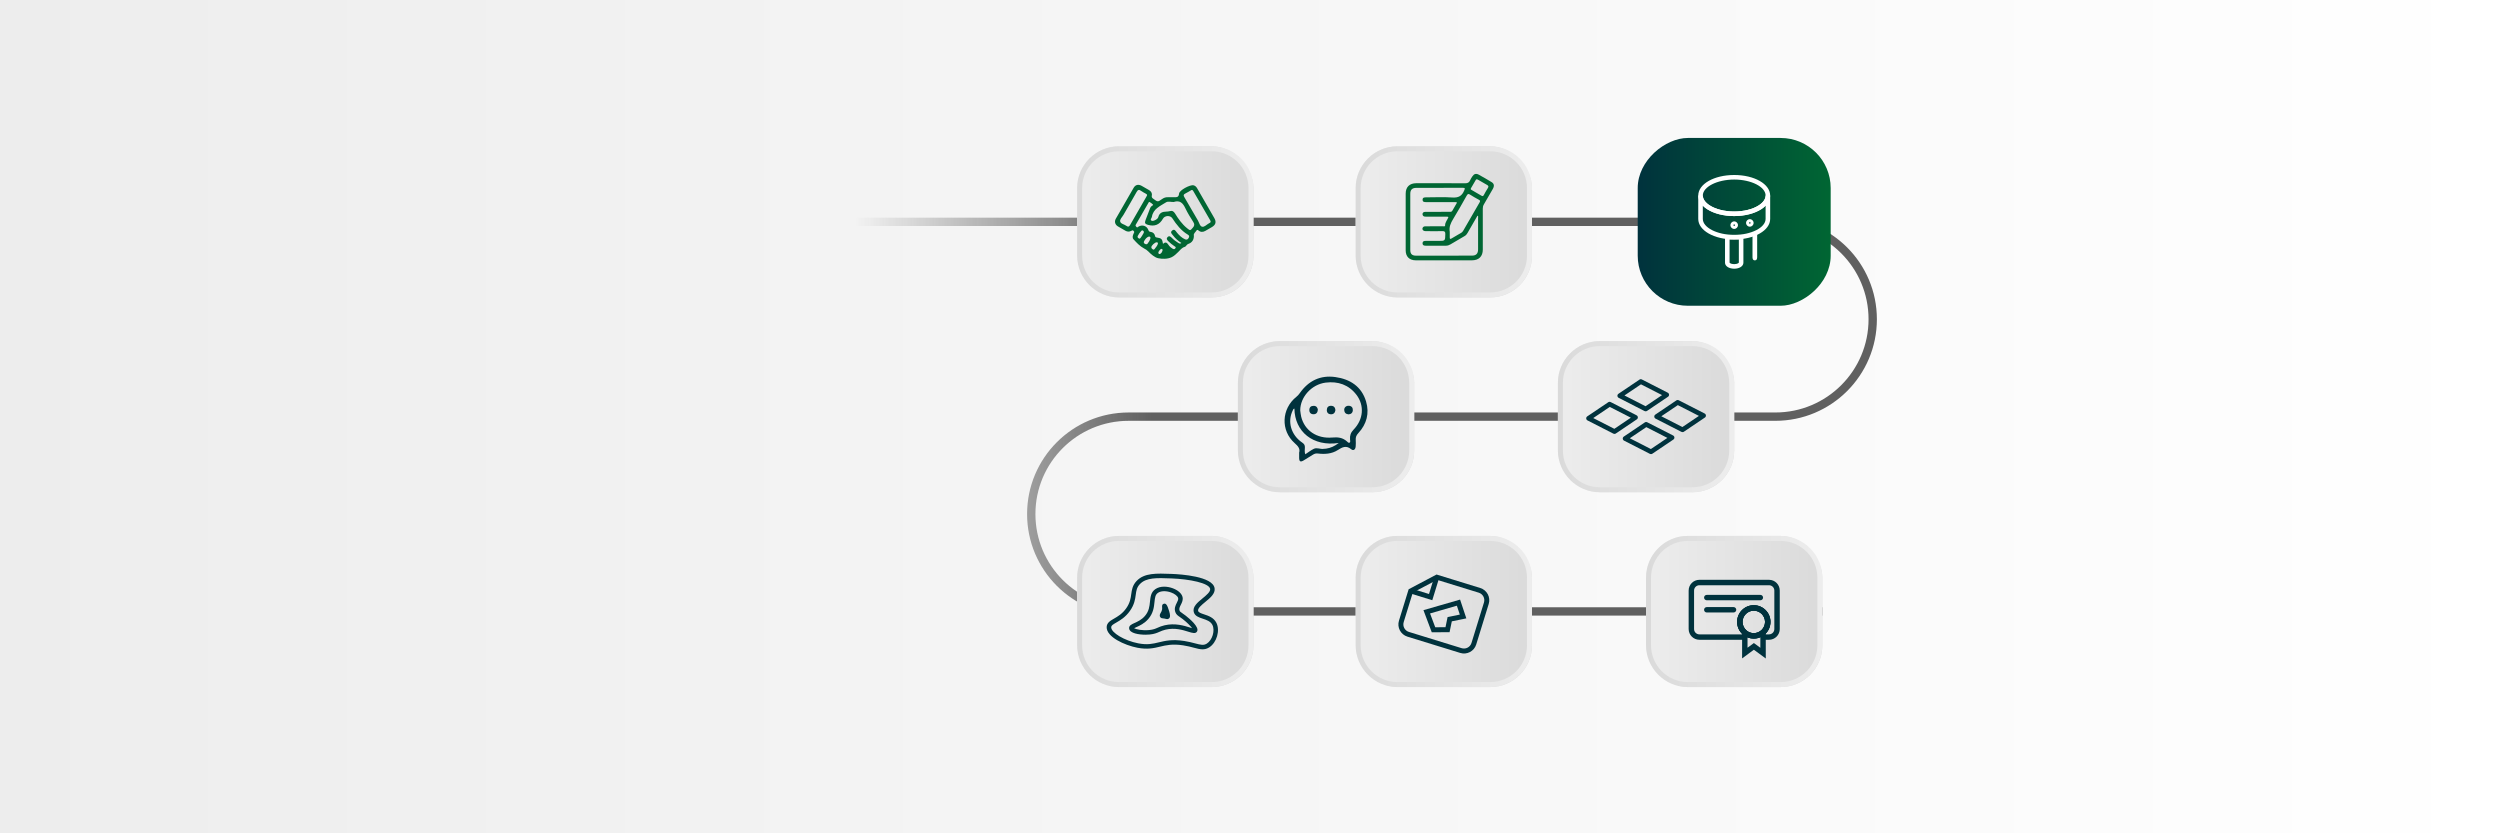 <?xml version="1.0" encoding="UTF-8"?>
<svg id="Camada_1" data-name="Camada 1" xmlns="http://www.w3.org/2000/svg" xmlns:xlink="http://www.w3.org/1999/xlink" viewBox="0 0 1500 500">
  <rect x="0" y="0" width="1500" height="500" fill="#808080" stroke="none"/>
  <defs>
    <style>
      .cls-1 {
        fill: #fff;
      }

      .cls-2 {
        fill: url(#Gradiente_sem_nome_15-2);
      }

      .cls-3 {
        fill: url(#Gradiente_sem_nome_17-8);
      }

      .cls-4 {
        fill: url(#Gradiente_sem_nome_15-6);
      }

      .cls-5 {
        fill: url(#Gradiente_sem_nome_17-3);
      }

      .cls-6 {
        fill: none;
        stroke: url(#Gradiente_sem_nome_42);
        stroke-miterlimit: 10;
        stroke-width: 5px;
      }

      .cls-7 {
        fill: #00323d;
      }

      .cls-8 {
        fill: url(#Gradiente_sem_nome_17-7);
      }

      .cls-9 {
        fill: url(#Gradiente_sem_nome_17-2);
      }

      .cls-10 {
        fill: url(#Gradiente_sem_nome_17-6);
      }

      .cls-11 {
        fill: url(#Gradiente_sem_nome_17-5);
      }

      .cls-12 {
        fill: url(#Gradiente_sem_nome_15);
      }

      .cls-13 {
        fill: url(#Gradiente_sem_nome_7);
      }

      .cls-14 {
        fill: url(#Gradiente_sem_nome_15-5);
      }

      .cls-15 {
        fill: url(#Gradiente_sem_nome_17);
      }

      .cls-16 {
        fill: url(#Gradiente_sem_nome_15-8);
      }

      .cls-17 {
        fill: url(#Gradiente_sem_nome_15-7);
      }

      .cls-18 {
        fill: url(#Gradiente_sem_nome_34);
      }

      .cls-19 {
        fill: url(#Gradiente_sem_nome_15-4);
      }

      .cls-20 {
        fill: url(#Gradiente_sem_nome_17-4);
      }

      .cls-21 {
        fill: url(#Gradiente_sem_nome_15-3);
      }

      .cls-22 {
        fill: #063;
      }
    </style>
    <linearGradient id="Gradiente_sem_nome_34" data-name="Gradiente sem nome 34" x1="0" y1="250" x2="1500" y2="250" gradientUnits="userSpaceOnUse">
      <stop offset="0" stop-color="#ededed"/>
      <stop offset="1" stop-color="#fff"/>
    </linearGradient>
    <linearGradient id="Gradiente_sem_nome_42" data-name="Gradiente sem nome 42" x1="512.97" y1="250" x2="1126.13" y2="250" gradientUnits="userSpaceOnUse">
      <stop offset="0" stop-color="#606060" stop-opacity="0"/>
      <stop offset=".29" stop-color="#606060"/>
    </linearGradient>
    <linearGradient id="Gradiente_sem_nome_15" data-name="Gradiente sem nome 15" x1="987.63" y1="133.11" x2="1093.41" y2="133.11" gradientUnits="userSpaceOnUse">
      <stop offset="0" stop-color="#ededed"/>
      <stop offset="1" stop-color="#dadada"/>
    </linearGradient>
    <linearGradient id="Gradiente_sem_nome_17" data-name="Gradiente sem nome 17" x1="987.63" y1="133.11" x2="1093.41" y2="133.11" gradientUnits="userSpaceOnUse">
      <stop offset="0" stop-color="#dadada"/>
      <stop offset="1" stop-color="#ededed"/>
    </linearGradient>
    <linearGradient id="Gradiente_sem_nome_15-2" data-name="Gradiente sem nome 15" x1="934.74" y1="250" x2="1040.52" y2="250" xlink:href="#Gradiente_sem_nome_15"/>
    <linearGradient id="Gradiente_sem_nome_17-2" data-name="Gradiente sem nome 17" x1="934.74" y1="250" x2="1040.52" y2="250" xlink:href="#Gradiente_sem_nome_17"/>
    <linearGradient id="Gradiente_sem_nome_15-3" data-name="Gradiente sem nome 15" x1="742.74" y1="250" x2="848.52" y2="250" xlink:href="#Gradiente_sem_nome_15"/>
    <linearGradient id="Gradiente_sem_nome_17-3" data-name="Gradiente sem nome 17" x1="742.74" y1="250" x2="848.52" y2="250" xlink:href="#Gradiente_sem_nome_17"/>
    <linearGradient id="Gradiente_sem_nome_15-4" data-name="Gradiente sem nome 15" x1="813.41" x2="919.19" xlink:href="#Gradiente_sem_nome_15"/>
    <linearGradient id="Gradiente_sem_nome_17-4" data-name="Gradiente sem nome 17" x1="813.41" x2="919.19" xlink:href="#Gradiente_sem_nome_17"/>
    <linearGradient id="Gradiente_sem_nome_15-5" data-name="Gradiente sem nome 15" x1="646.3" x2="752.08" xlink:href="#Gradiente_sem_nome_15"/>
    <linearGradient id="Gradiente_sem_nome_17-5" data-name="Gradiente sem nome 17" x1="646.3" x2="752.08" xlink:href="#Gradiente_sem_nome_17"/>
    <linearGradient id="Gradiente_sem_nome_15-6" data-name="Gradiente sem nome 15" x1="646.3" y1="366.89" x2="752.08" y2="366.89" xlink:href="#Gradiente_sem_nome_15"/>
    <linearGradient id="Gradiente_sem_nome_17-6" data-name="Gradiente sem nome 17" x1="646.3" y1="366.89" x2="752.08" y2="366.89" xlink:href="#Gradiente_sem_nome_17"/>
    <linearGradient id="Gradiente_sem_nome_15-7" data-name="Gradiente sem nome 15" y1="366.89" y2="366.89" xlink:href="#Gradiente_sem_nome_15"/>
    <linearGradient id="Gradiente_sem_nome_17-7" data-name="Gradiente sem nome 17" y1="366.89" y2="366.89" xlink:href="#Gradiente_sem_nome_17"/>
    <linearGradient id="Gradiente_sem_nome_15-8" data-name="Gradiente sem nome 15" x1="813.41" y1="366.89" x2="919.19" y2="366.89" xlink:href="#Gradiente_sem_nome_15"/>
    <linearGradient id="Gradiente_sem_nome_17-8" data-name="Gradiente sem nome 17" x1="813.41" y1="366.89" x2="919.19" y2="366.89" xlink:href="#Gradiente_sem_nome_17"/>
    <linearGradient id="Gradiente_sem_nome_7" data-name="Gradiente sem nome 7" x1="982.63" y1="133.11" x2="1098.41" y2="133.11" gradientTransform="translate(907.41 1173.63) rotate(-90)" gradientUnits="userSpaceOnUse">
      <stop offset="0" stop-color="#00323d"/>
      <stop offset="1" stop-color="#063"/>
    </linearGradient>
  </defs>
  <rect class="cls-18" x="0" width="1500" height="500"/>
  <g>
    <path class="cls-6" d="m512.97,133.11h552.22c32.28,0,58.44,26.17,58.44,58.44h0c0,32.28-26.17,58.44-58.44,58.44h-388c-32.28,0-58.44,26.17-58.44,58.44h0c0,32.28,26.17,58.44,58.44,58.44h416.22"/>
    <g>
      <rect class="cls-12" x="987.63" y="87.78" width="105.78" height="90.67" rx="25.06" ry="25.06"/>
      <path class="cls-15" d="m1068.35,90.78c12.16,0,22.06,9.89,22.06,22.06v40.56c0,12.16-9.89,22.06-22.06,22.06h-55.67c-12.16,0-22.06-9.89-22.06-22.06v-40.56c0-12.16,9.89-22.06,22.06-22.06h55.67m0-3h-55.67c-13.78,0-25.06,11.28-25.06,25.06v40.56c0,13.78,11.28,25.06,25.06,25.06h55.67c13.78,0,25.06-11.28,25.06-25.06v-40.56c0-13.78-11.28-25.06-25.06-25.06h0Z"/>
    </g>
    <g>
      <rect class="cls-2" x="934.74" y="204.67" width="105.78" height="90.67" rx="25.06" ry="25.06"/>
      <path class="cls-9" d="m1015.47,207.67c12.16,0,22.06,9.89,22.06,22.06v40.56c0,12.16-9.89,22.06-22.06,22.06h-55.67c-12.16,0-22.06-9.89-22.06-22.06v-40.56c0-12.16,9.89-22.06,22.06-22.06h55.67m0-3h-55.67c-13.78,0-25.06,11.27-25.06,25.06v40.56c0,13.78,11.28,25.06,25.06,25.06h55.67c13.78,0,25.06-11.27,25.06-25.06v-40.56c0-13.78-11.28-25.06-25.06-25.06h0Z"/>
    </g>
    <g>
      <rect class="cls-21" x="742.74" y="204.67" width="105.78" height="90.67" rx="25.06" ry="25.06"/>
      <path class="cls-5" d="m823.47,207.67c12.16,0,22.06,9.89,22.06,22.06v40.56c0,12.16-9.89,22.06-22.06,22.06h-55.67c-12.16,0-22.06-9.89-22.06-22.06v-40.56c0-12.16,9.89-22.06,22.06-22.06h55.67m0-3h-55.67c-13.78,0-25.06,11.27-25.06,25.06v40.56c0,13.78,11.28,25.06,25.06,25.06h55.67c13.78,0,25.06-11.27,25.06-25.06v-40.56c0-13.78-11.28-25.06-25.06-25.06h0Z"/>
    </g>
    <g>
      <rect class="cls-19" x="813.41" y="87.78" width="105.78" height="90.67" rx="25.06" ry="25.06"/>
      <path class="cls-20" d="m894.13,90.78c12.16,0,22.06,9.89,22.06,22.06v40.56c0,12.16-9.89,22.06-22.06,22.06h-55.67c-12.16,0-22.06-9.89-22.06-22.06v-40.56c0-12.16,9.89-22.06,22.06-22.06h55.67m0-3h-55.67c-13.78,0-25.06,11.28-25.06,25.06v40.56c0,13.78,11.28,25.06,25.06,25.06h55.67c13.78,0,25.06-11.28,25.06-25.06v-40.56c0-13.78-11.27-25.06-25.06-25.06h0Z"/>
    </g>
    <g>
      <rect class="cls-14" x="646.3" y="87.78" width="105.78" height="90.67" rx="25.06" ry="25.06"/>
      <path class="cls-11" d="m727.02,90.78c12.16,0,22.06,9.89,22.06,22.06v40.56c0,12.16-9.89,22.06-22.06,22.06h-55.67c-12.16,0-22.06-9.89-22.06-22.06v-40.56c0-12.16,9.89-22.06,22.06-22.06h55.67m0-3h-55.67c-13.78,0-25.06,11.28-25.06,25.06v40.56c0,13.78,11.28,25.06,25.06,25.06h55.67c13.78,0,25.06-11.28,25.06-25.06v-40.56c0-13.78-11.27-25.06-25.06-25.06h0Z"/>
    </g>
    <g>
      <rect class="cls-4" x="646.3" y="321.56" width="105.78" height="90.67" rx="25.06" ry="25.06"/>
      <path class="cls-10" d="m727.02,324.56c12.16,0,22.06,9.89,22.06,22.06v40.56c0,12.16-9.89,22.06-22.06,22.06h-55.67c-12.16,0-22.06-9.89-22.06-22.06v-40.56c0-12.16,9.89-22.06,22.06-22.06h55.67m0-3h-55.67c-13.78,0-25.06,11.28-25.06,25.06v40.56c0,13.78,11.28,25.06,25.06,25.06h55.67c13.78,0,25.06-11.28,25.06-25.06v-40.56c0-13.78-11.27-25.06-25.06-25.06h0Z"/>
    </g>
    <g>
      <rect class="cls-17" x="987.63" y="321.56" width="105.78" height="90.67" rx="25.06" ry="25.06"/>
      <path class="cls-8" d="m1068.35,324.56c12.16,0,22.06,9.89,22.06,22.06v40.56c0,12.16-9.89,22.06-22.06,22.06h-55.67c-12.16,0-22.06-9.89-22.06-22.06v-40.56c0-12.16,9.89-22.06,22.06-22.06h55.67m0-3h-55.67c-13.78,0-25.06,11.28-25.06,25.06v40.56c0,13.78,11.28,25.06,25.06,25.06h55.67c13.78,0,25.06-11.28,25.06-25.06v-40.56c0-13.78-11.28-25.06-25.06-25.06h0Z"/>
    </g>
    <g>
      <rect class="cls-16" x="813.41" y="321.56" width="105.78" height="90.67" rx="25.06" ry="25.06"/>
      <path class="cls-3" d="m894.13,324.56c12.16,0,22.06,9.89,22.06,22.06v40.56c0,12.16-9.89,22.06-22.06,22.06h-55.67c-12.16,0-22.06-9.89-22.06-22.06v-40.56c0-12.16,9.89-22.06,22.06-22.06h55.67m0-3h-55.67c-13.78,0-25.06,11.28-25.06,25.06v40.56c0,13.78,11.28,25.06,25.06,25.06h55.67c13.78,0,25.06-11.28,25.06-25.06v-40.56c0-13.78-11.27-25.06-25.06-25.06h0Z"/>
    </g>
    <rect class="cls-13" x="990.19" y="75.22" width="100.67" height="115.78" rx="30.06" ry="30.06" transform="translate(1173.63 -907.41) rotate(90)"/>
    <path class="cls-22" d="m866.39,156.2c-5.65,0-11.29.01-16.94,0-3.79-.01-6.04-2.22-6.04-5.97-.02-11.35-.02-22.7,0-34.05,0-3.99,2.34-6.25,6.36-6.25,9.77,0,19.54-.04,29.3.04,1.53.01,2.41-.44,3-1.8.36-.82.85-1.59,1.35-2.35.97-1.49,2.22-1.89,3.78-1.04,2.62,1.43,5.21,2.94,7.76,4.49,1.54.93,1.75,2.29.72,4.11-1.75,3.09-3.53,6.17-5.34,9.23-.48.81-.67,1.62-.67,2.55.03,8.19.02,16.37.01,24.56,0,4.14-2.36,6.47-6.52,6.47-5.59,0-11.18,0-16.77,0Zm7.85-34.65c-.75-.42-1.37-.25-1.97-.26-5.54-.02-11.07-.02-16.61-.02-1.02,0-2.06-.04-2.1-1.36-.05-1.45,1.05-1.5,2.13-1.5,5.25,0,10.53-.28,15.75.09,3.65.26,5.76-.95,7.09-4.24.51-1.26.63-1.58-.9-1.57-9.26.05-18.53.02-27.79.03-2.51,0-3.67,1.1-3.67,3.58-.02,11.24-.02,22.48,0,33.72,0,2.35,1.07,3.38,3.46,3.38,11.18.01,22.37,0,33.55-.02,2.53,0,3.67-1.22,3.67-3.78,0-6.33,0-12.65,0-18.98,0-.39.25-.88-.34-1.23-2.01,3.49-4.02,6.95-6.01,10.43-.43.75-.93,1.37-1.71,1.81-2.84,1.63-5.65,3.31-8.47,4.98-.84.5-1.72.82-2.72.82-4.07-.01-8.13,0-12.2,0-1.01,0-1.86-.23-1.88-1.43-.01-1.2.81-1.46,1.84-1.46,2.54.01,5.08,0,7.63,0,4.18,0,4.13,0,4.2-4.13.02-1.34-.37-1.76-1.71-1.73-3.39.08-6.78.05-10.17,0-1.49-.02-2.26-1.1-1.62-2.16.4-.67,1.09-.73,1.79-.73,3.39,0,6.78.01,10.17-.02.51,0,1.45.27,1.42-.45-.08-2.02,1.43-3.36,2-5.09-.66-.36-1.29-.2-1.89-.21-3.95-.02-7.91-.02-11.86-.03-.72,0-1.38-.14-1.68-.88-.22-.55-.18-1.11.27-1.57.5-.5,1.15-.4,1.76-.4,4.63-.02,9.26-.03,13.9-.05.66,0,1.38.15,1.81-.61.94-1.65,1.89-3.29,2.86-4.96Zm-4.39,17.53c0,1.13.02,2.26,0,3.39-.02.93.31,1.09,1.09.61,1.45-.88,2.94-1.68,4.38-2.57.89-.55,1.93-.9,2.52-1.92,3.28-5.74,6.58-11.46,9.92-17.16.45-.77.36-1.15-.43-1.57-1.79-.97-3.57-1.95-5.27-3.06-1.03-.67-1.47-.45-2.04.57-2.66,4.73-5.31,9.45-8.14,14.08-1.46,2.39-2.55,4.77-2.03,7.64Zm16.4-31.53c-.42-.01-.63.17-.78.42-.97,1.65-1.92,3.32-2.89,4.97-.4.68.11.88.55,1.14,1.9,1.1,3.81,2.19,5.7,3.32.66.4,1.06.38,1.46-.37.76-1.44,1.57-2.87,2.45-4.24.6-.93.28-1.4-.55-1.86-1.67-.93-3.32-1.92-4.98-2.87-.34-.2-.7-.36-.96-.49Z"/>
    <g>
      <path class="cls-7" d="m779.49,271.54c.73-2.28-.69-3.9-2.69-5.67-8.53-7.55-7.95-20.64,1.07-27.82.81-.65,1.44-1.38,2.04-2.22,5.2-7.37,12.31-10.86,21.27-9.6,8.91,1.25,15.81,5.67,18.48,14.73,2.07,7.02.35,13.49-4.64,18.89-1.18,1.27-1.71,2.46-1.58,4.12.09,1.28.06,2.59-.03,3.87-.13,1.86-1.34,2.81-2.65,1.73-3.06-2.54-5.35-1.28-8.14.5-3.55,2.26-7.71,2.55-11.84,2.04-1.19-.15-2.08.1-3.03.71-1.83,1.18-3.68,2.32-5.55,3.43-1.93,1.15-2.68.71-2.71-1.55-.01-.88,0-1.77,0-3.15Zm.64-25.36c.19,1.28.27,2.57.58,3.82,2.01,8.29,9.38,13.35,18.73,12.51,3.31-.3,6.13.05,8.65,2.27.46.41,1.06,1.19,1.7.78.58-.37.28-1.27.23-1.92-.17-2.32.4-4.09,2.18-5.92,5.9-6.1,6.54-14.45,1.68-20.83-4.61-6.05-11.08-8.24-18.44-7.33-8.52,1.06-15.28,8.67-15.3,16.62Zm-3.5-1.03c-.67.16-.74.62-.91.96-3.45,6.81-1.15,14.89,5.65,19.47,1.16.79,1.63,1.58,1.56,2.95-.06,1.29-.27,2.64.24,4.04,1.79-1.17,3.35-2.42,5.11-3.28,1.91-.94,3.98.37,5.99,0,.47-.08.95-.05,1.42-.12,2.67-.37,5.02-1.43,7.57-3.4-15.55,2.33-26.41-6.83-26.62-20.63Z"/>
      <path class="cls-7" d="m809.08,248.62c-1.59-.17-2.48-1.06-2.55-2.62-.07-1.52,1.18-2.64,2.75-2.54,1.65.1,2.48,1.1,2.42,2.65-.07,1.55-1.03,2.42-2.62,2.52Z"/>
      <path class="cls-7" d="m801.26,246.06c-.23,1.56-1.06,2.55-2.68,2.51-1.61-.03-2.53-1.02-2.49-2.61.04-1.58.94-2.52,2.6-2.48,1.65.04,2.41,1.02,2.57,2.58Z"/>
      <path class="cls-7" d="m790.72,245.84c-.16,1.78-1.03,2.72-2.62,2.71-1.59-.02-2.52-.94-2.5-2.56.02-1.61.92-2.48,2.56-2.49,1.68,0,2.37,1.01,2.57,2.35Z"/>
    </g>
    <path class="cls-22" d="m716.34,141.44c0,2.42-1.07,4.14-3.37,4.91-1.04.35-1.25,1.53-2.14,1.78-1.78.51-2.7,1.88-3.91,3.08-1.18,1.17-2.52,2.47-4.03,3.16-2.5,1.14-5.54,1.07-7.96.57-2.09-.43-4.3-2.36-6.01-4.13-.8-.82-1.57-1.26-2.55-1.78-2.46-1.3-4.4-3.41-6.28-5.46-.84-.92-.46-2.27.06-3.38.25-.55.68-.96.05-1.62-.63-.67-.99-.29-1.57,0-1.13.59-2.29.5-3.4-.14-1.51-.87-3.05-1.71-4.54-2.63-1.64-1.01-2.19-2.83-1.21-4.55,3.53-6.23,7.11-12.44,10.73-18.61,1.06-1.81,2.8-2.2,4.68-1.19,1.54.83,3.05,1.72,4.55,2.61,1.24.73,1.94,1.88,1.64,3.26-.24,1.11.29,1.5,1,2.02,2.56,1.87,2.58,1.92,5.07.14,1.11-.79,2.23-1.22,3.6-1.15,1.24.06,2.48-.05,3.72-.02,1.54.03,2.77.13,2.96-2.13.17-2.06,6.69-5.52,8.72-4.99,1,.26,1.64.92,2.14,1.79,3.43,5.96,6.88,11.92,10.3,17.89,1.33,2.32.84,4.04-1.46,5.39-1.31.77-2.64,1.51-3.96,2.28-1.42.82-2.84.81-4.08-.26-.6-.52-.9-.48-1.27.14-.58.97-1.82,1.62-1.51,3.04Zm-18.55,4.92c1.34-1.35,2.35-.94,3.25.5.64,1.02,1.55,1.77,2.59,2.39.65.39,1.16.33,1.61-.28.56-.77-.15-.97-.58-1.26-1.32-.88-2.55-1.86-3.67-2.98-.73-.73-1.36-1.51-.45-2.46.9-.94,1.71-.43,2.45.35,1.17,1.24,2.54,2.23,3.98,3.13.56.35,1.13.67,1.86.05-1.95-1.26-3.61-2.7-4.94-4.46-.66-.88-2-1.86-.62-3.01,1.49-1.24,2.15.34,2.9,1.24,1.39,1.66,2.9,3.16,4.92,4.04,1.07.46,1.72-.08,2.18-.98.39-.76.31-1.33-.52-1.82-4.05-2.39-6.83-6-9.35-9.85-1.23-1.87-4.51-1.72-5.62.25-2.03,3.62-4.98,4.84-8.97,3.71-1.78-.5-2.13-1.12-1.49-2.84.89-2.38,1.83-4.74,2.73-7.11.23-.6.55-1.09,1.1-1.45.29-.19.96-.41.62-.79-.54-.62-1.29-1.09-2.01-1.52-.39-.23-.56.26-.71.53-2.52,4.34-5.01,8.7-7.55,13.03-.41.7.03,1.01.39,1.43.47.56.74.09,1.1-.15,2.29-1.45,5.01-.62,5.99,1.87.27.68.49,1.12,1.34,1.21,1.41.16,2.4.98,2.7,2.42.12.57.3.83.95.93,2.97.46,3.39.91,3.84,3.87Zm6.41-25.17c-1.5.09-3.31-.61-4.6.22-3.47,2.23-7.7,3.85-8.47,8.74-.12.73-1.12,1.54-.41,2.11.78.62,1.84.1,2.7-.36.72-.38,1.39-.97,1.58-1.71.67-2.55,2.5-3.19,4.81-3.23.67-.01,1.37-.09,2.01-.27,1.49-.44,2.4.09,3.2,1.4,2,3.28,4.22,6.42,7.26,8.87,1.91,1.54,1.82,1.46,3.45-.38,1.04-1.17,1.08-2.07.25-3.37-1.69-2.67-3.4-5.36-4.74-8.21-1.46-3.1-3.25-5.08-7.04-3.8Zm-15.95-3.99c.02-.57-.34-.75-.68-.95-.98-.56-2.01-1.05-2.91-1.72-1.23-.91-1.92-.75-2.69.65-2.56,4.63-5.29,9.17-7.9,13.77-.75,1.31-2.27,2.66-1.96,3.96.34,1.43,2.49,1.67,3.74,2.6.97.73,1.56.65,2.21-.52,3.18-5.64,6.45-11.23,9.69-16.84.2-.34.37-.69.51-.97Zm26.75-3.25c-1.23.7-2.51,1.53-3.87,2.2-1.08.54-1.14,1.08-.55,2.09,2.76,4.65,5.42,9.36,8.16,14.03.79,1.34,1.17,3.47,2.56,3.77,1.35.29,2.71-1.34,4.1-2.06.1-.05.19-.12.3-.16.79-.36.89-.84.44-1.61-3.38-5.79-6.72-11.61-10.07-17.41-.22-.38-.38-.84-1.07-.83Zm-25.62,27.95c-1.42.43-2.22,1.55-2.91,2.8-.37.68-.19,1.22.42,1.57.55.32,1.21.48,1.68-.11.73-.92,1.38-1.92,1.66-3.09.16-.66-.06-1.1-.85-1.17Zm-3.03-2.54c0-.42-.15-.76-.52-.99-.4-.24-.76-.15-1.06.17-.83.92-1.58,1.9-2.11,3.02-.22.46-.11.89.26,1.22.29.26.62.51,1.05.37.35-.11,2.38-3.39,2.38-3.8Zm7.63,6.01c-1.11.05-3.14,1.98-3.17,2.92-.02.62.38,1.02.87,1.34.61.41.93-.05,1.24-.44.66-.83,1.35-1.65,1.74-2.66.31-.81-.02-1.16-.67-1.16Zm2.66,3.9c-.65.65-1.44,1.3-1.64,2.3-.08.4.4.98.83.86,1.08-.3,1.44-1.32,1.73-2.28.17-.55-.35-.73-.92-.88Z"/>
    <g>
      <path class="cls-1" d="m1040.52,129.64c-6.27,0-12.19-1.51-16.25-4.15-3.43-2.22-5.32-5.13-5.32-8.17,0-6.91,9.48-12.32,21.57-12.32s21.58,5.41,21.58,12.32c0,3.05-1.89,5.95-5.32,8.17-4.07,2.64-10,4.15-16.26,4.15Zm0-21.91c-10.21,0-18.83,4.39-18.83,9.59,0,2.09,1.45,4.17,4.07,5.87,3.63,2.36,9.02,3.71,14.76,3.71s11.13-1.35,14.77-3.71c2.62-1.7,4.07-3.79,4.07-5.87,0-5.2-8.63-9.59-18.84-9.59Z"/>
      <path class="cls-1" d="m1040.52,161.23c-1.51,0-2.9-.37-3.92-1.02-1.02-.66-1.59-1.58-1.59-2.59v-16.67h11.03v16.67c0,1.01-.56,1.93-1.59,2.59-1.02.66-2.42,1.02-3.93,1.02Zm-2.77-17.55v13.93s.09.13.34.29c.57.37,1.48.59,2.43.59s1.87-.22,2.44-.59c.24-.16.33-.29.35-.32v-13.9h-5.55Z"/>
      <path class="cls-1" d="m1052.89,156.21c-1.36,0-1.39-1.39-1.39-1.98,0-.31,0-.71,0-1.14v-13.3h2.8v13.3c0,.43,0,.83,0,1.14-.01.59-.03,1.98-1.39,1.98h0Z"/>
      <path class="cls-1" d="m1040.52,143.68c-12.09,0-21.57-5.41-21.57-12.32v-14.04h2.74c0,2.09,1.45,4.17,4.07,5.87,3.63,2.36,9.02,3.71,14.76,3.71s11.13-1.35,14.77-3.71c2.62-1.7,4.07-3.79,4.07-5.87h2.74v14.04c0,6.91-9.48,12.32-21.58,12.32Zm-18.83-20.28v7.95c0,5.2,8.62,9.59,18.83,9.59s18.84-4.39,18.84-9.59v-7.95c-.72.74-1.59,1.44-2.58,2.09-4.07,2.64-10,4.15-16.26,4.15s-12.19-1.51-16.25-4.15c-.99-.64-1.85-1.34-2.58-2.09Z"/>
      <path class="cls-1" d="m1040.52,137.35c-1.25,0-2.26-1.01-2.26-2.26s1.01-2.26,2.26-2.26,2.26,1.01,2.26,2.26-1.01,2.26-2.26,2.26Zm0-2.74c-.26,0-.48.21-.48.48s.21.48.48.48.48-.21.48-.48-.21-.48-.48-.48Z"/>
      <path class="cls-1" d="m1049.9,136.01c-1.25,0-2.26-1.01-2.26-2.26s1.01-2.26,2.26-2.26,2.26,1.01,2.26,2.26-1.01,2.26-2.26,2.26Zm0-2.74c-.26,0-.48.21-.48.48s.21.48.48.48.48-.21.48-.48-.21-.48-.48-.48Z"/>
    </g>
    <g>
      <path class="cls-7" d="m968.69,260.35c-.22,0-.44-.05-.65-.15l-15.54-7.94c-.45-.23-.74-.68-.77-1.18-.03-.5.2-.98.63-1.26l12.6-8.49c.43-.29.98-.32,1.44-.09l15.54,7.94c.45.23.74.68.77,1.18.03.5-.2.98-.63,1.26l-12.6,8.49c-.24.16-.52.24-.8.24h0Zm-12.74-9.52l12.65,6.46,9.91-6.68-12.65-6.46s-9.91,6.68-9.91,6.68Z"/>
      <path class="cls-7" d="m990.62,272.48c-.22,0-.44-.05-.65-.15l-15.54-7.94c-.45-.23-.74-.68-.77-1.18-.03-.5.2-.98.63-1.26l12.6-8.5c.43-.29.98-.32,1.44-.09l15.54,7.94c.45.23.74.68.77,1.18.03.5-.2.98-.63,1.26l-12.6,8.49c-.24.16-.52.24-.8.24h0Zm-12.74-9.52l12.65,6.46,9.9-6.68-12.65-6.46-9.9,6.68Z"/>
      <path class="cls-7" d="m1009.53,259.28c-.22,0-.44-.05-.65-.15l-15.54-7.94c-.45-.23-.74-.68-.77-1.18-.03-.5.2-.98.63-1.26l12.6-8.5c.43-.29.98-.32,1.44-.09l15.54,7.94c.45.23.74.68.77,1.18.03.5-.2.98-.63,1.26l-12.6,8.5c-.24.16-.52.24-.8.24h0Zm-12.74-9.52l12.65,6.46,9.91-6.68-12.65-6.46-9.91,6.68Z"/>
      <path class="cls-7" d="m987.41,246.8c-.22,0-.44-.05-.65-.15l-15.54-7.94c-.45-.23-.74-.68-.77-1.18-.03-.5.2-.98.63-1.26l12.6-8.5c.43-.29.98-.32,1.44-.09l15.54,7.94c.45.23.74.68.77,1.18.03.5-.2.98-.63,1.26l-12.6,8.49c-.24.16-.52.24-.8.24h0Zm-12.74-9.52l12.65,6.46,9.91-6.68-12.65-6.46-9.91,6.68Z"/>
    </g>
    <g>
      <path class="cls-7" d="m721.58,389.6c-1.61,0-3.31-.45-5.32-.99-1.79-.48-3.82-1.01-6.36-1.4h0c-6.47-1-10.27-.08-13.95.8-3.68.89-7.49,1.8-13.53.63-7.56-1.47-18.64-6.44-18.42-12.44.1-2.55,2.19-3.76,4.41-5.03,2.22-1.28,5-2.86,7.38-6.28,2.25-3.23,2.61-5.86,2.96-8.41.36-2.59.73-5.26,3.18-7.87,4.62-4.9,11.85-4.62,21-4.27,5.78.22,24.72,1.49,25.83,8.6.5,3.2-2.57,5.73-5.53,8.17-2.22,1.83-4.75,3.91-4.36,5.41.24.93,1.53,1.42,3.62,2.11,2.55.84,5.72,1.89,7.34,5.07,2.34,4.61.19,11.92-4.34,14.75-1.32.83-2.59,1.14-3.92,1.14h0Zm-11.26-5.06c2.68.41,4.88,1,6.64,1.46,3.59.95,5.26,1.33,7.11.17,3.35-2.09,5.07-7.86,3.36-11.23-1.11-2.19-3.48-2.97-5.78-3.73-2.34-.77-4.77-1.58-5.4-4.01-.81-3.17,2.27-5.72,5.26-8.17,2.27-1.87,4.84-3.99,4.58-5.67-.55-3.55-12.39-5.9-23.25-6.31-8.8-.34-15.15-.58-18.93,3.43-1.86,1.97-2.13,3.91-2.46,6.38-.37,2.73-.8,5.83-3.43,9.59-2.73,3.91-5.92,5.74-8.25,7.08-2.19,1.26-3.02,1.82-3.05,2.78-.12,3.27,7.91,8.08,16.23,9.69,5.46,1.06,8.67.29,12.39-.61,3.75-.9,8-1.92,14.99-.84h-.01Z"/>
      <path class="cls-7" d="m687.4,380.83c-3.99,0-9.51-.8-9.91-3.68-.25-1.8,1.45-2.55,3.24-3.36,1.79-.8,4.23-1.89,6.22-4.21,2.45-2.85,2.76-5.79,3.04-8.63.28-2.78.57-5.66,3.23-7.48,3.02-2.08,7.33-1.65,10.36-.54,3.13,1.14,5.33,3.06,5.91,5.15.5,1.83-.29,3.4-.99,4.78-.74,1.47-1.17,2.42-.75,3.51.22.57.52.8,1.61,1.54.54.37,1.22.84,2.06,1.49,2.51,1.97,8.2,6.83,6.86,9.39-.86,1.63-2.79,1.02-5.25.25-3.24-1.02-8.15-2.56-13.69-1.25-1.54.36-2.55.81-3.62,1.28-1.52.67-3.09,1.36-5.94,1.64h0c-.67.06-1.49.11-2.39.11h.02Zm-6.94-3.9c1.17.71,4.95,1.51,9.07,1.1h0c2.43-.24,3.68-.78,5.12-1.42,1.08-.48,2.3-1.01,4.09-1.43,6.27-1.48,11.81.26,15.12,1.3.45.14.96.3,1.41.43-.96-1.31-3.07-3.45-5.51-5.36-.77-.6-1.4-1.04-1.92-1.39-1.2-.82-2.06-1.42-2.6-2.79-.88-2.27.08-4.17.85-5.71.55-1.08,1.02-2.02.79-2.85-.32-1.19-2.02-2.52-4.22-3.32-3.01-1.1-6.11-1.01-7.9.23-1.55,1.07-1.79,2.71-2.07,5.53-.3,2.95-.68,6.63-3.69,10.12-2.39,2.77-5.26,4.06-7.17,4.91-.47.21-1.02.45-1.38.65h0Z"/>
      <path class="cls-7" d="m700.33,371.48c-.3,0-.57-.08-.78-.14-.17-.05-.41-.11-.76-.18h0c-.5-.1-.82-.12-1.06-.14-.4-.03-1.08-.06-1.55-.73-.7-.98-.12-1.96.26-2.62.3-.51.64-1.09.79-1.88.13-.65.07-1.19.03-1.58-.12-1.08.23-1.74,1.02-1.96,1.17-.32,2.01.3,3.26,4.62.6,2.05.77,3.57-.29,4.3-.32.22-.64.29-.93.29h.01Zm-1.22-3.01s.04,0,.06.01c0-.03-.01-.05-.02-.09-.01.03-.03.05-.04.08Z"/>
    </g>
    <g>
      <g>
        <path class="cls-7" d="m893.23,362.37l-7.5,24.32c-1.25,4.05-5.55,6.32-9.59,5.07l-31.69-9.77c-4.05-1.25-6.32-5.55-5.07-9.59l5.81-18.84,16.74-8.85,26.23,8.09c4.05,1.25,6.32,5.55,5.07,9.59h0Zm-51.01,10.9c-.76,2.47.63,5.1,3.1,5.87l31.69,9.77c2.47.76,5.1-.63,5.87-3.1l7.5-24.32c.76-2.47-.63-5.1-3.1-5.87l-25.05-7.72-14.57,7.7-5.45,17.67h0Z"/>
        <polygon class="cls-7" points="863.5 346.73 859.37 360.13 845.98 356 846.86 353.15 857.4 356.4 860.65 345.86 863.5 346.73"/>
      </g>
      <path class="cls-7" d="m876.05,359.74l3.75,11.28-8.71,1.78-1.35,6.51-10.68.06-4.99-13.27,21.97-6.35Zm-.16,9.02l-1.77-5.34-16.09,4.65,3.11,8.28,6.16-.03,1.25-6.07,7.33-1.5Z"/>
    </g>
    <g>
      <path class="cls-7" d="m1059.46,395.1l-7.14-5.26-7.06,5.21v-11.19h-25.63c-3.55,0-6.44-2.89-6.44-6.43v-23.11c0-3.55,2.89-6.44,6.44-6.44h41.79c3.55,0,6.43,2.89,6.43,6.44v23.11c0,3.55-2.89,6.43-6.43,6.43h-1.96v11.24Zm-7.14-9.29l3.89,2.87v-6.34c-1.21.52-2.54.81-3.94.81-1.3,0-2.58-.25-3.76-.73v6.21l3.82-2.81h0Zm6.59-5.19h2.51c1.75,0,3.18-1.43,3.18-3.18v-23.11c0-1.76-1.43-3.19-3.18-3.19h-41.79c-1.76,0-3.19,1.43-3.19,3.19v23.11c0,1.75,1.43,3.18,3.19,3.18h25.99c-2.14-1.9-3.35-4.61-3.35-7.47,0-5.51,4.48-10,10-10s10,4.48,10,10c0,2.97-1.3,5.64-3.36,7.47Zm-6.64-14.22c-3.72,0-6.75,3.03-6.75,6.75,0,2,.88,3.89,2.41,5.17,1.21,1.02,2.75,1.58,4.34,1.58,3.72,0,6.75-3.03,6.75-6.75s-3.03-6.75-6.75-6.75Z"/>
      <path class="cls-7" d="m1052.27,383.14c-2.36,0-4.64-.83-6.43-2.35-2.27-1.9-3.57-4.69-3.57-7.66,0-5.51,4.48-10,10-10s10,4.48,10,10-4.48,10-10,10Zm0-16.75c-3.72,0-6.75,3.03-6.75,6.75,0,2,.88,3.89,2.41,5.17,1.21,1.02,2.75,1.58,4.34,1.58,3.72,0,6.75-3.03,6.75-6.75s-3.03-6.75-6.75-6.75Z"/>
      <path class="cls-7" d="m1056.22,360.17h-32.16c-.9,0-1.62-.73-1.62-1.62s.73-1.62,1.62-1.62h32.16c.9,0,1.62.73,1.62,1.62s-.73,1.62-1.62,1.62Z"/>
      <path class="cls-7" d="m1040.14,367.49h-16.08c-.9,0-1.62-.73-1.62-1.62s.73-1.62,1.62-1.62h16.08c.9,0,1.62.73,1.62,1.62s-.73,1.62-1.62,1.62Z"/>
      <path class="cls-7" d="m1052.27,383.14c-2.36,0-4.64-.83-6.43-2.35-2.27-1.9-3.57-4.69-3.57-7.66,0-5.51,4.48-10,10-10s10,4.48,10,10-4.48,10-10,10Zm0-16.75c-3.72,0-6.75,3.03-6.75,6.75,0,2,.88,3.89,2.41,5.17,1.21,1.02,2.75,1.58,4.34,1.58,3.72,0,6.75-3.03,6.75-6.75s-3.03-6.75-6.75-6.75Z"/>
      <rect class="cls-7" x="1056.21" y="379.41" width="3.25" height="2.83"/>
      <polygon class="cls-7" points="1048.51 382.23 1045.26 382.23 1045.26 379.55 1048.51 379.52 1048.51 382.23"/>
    </g>
  </g>
</svg>
